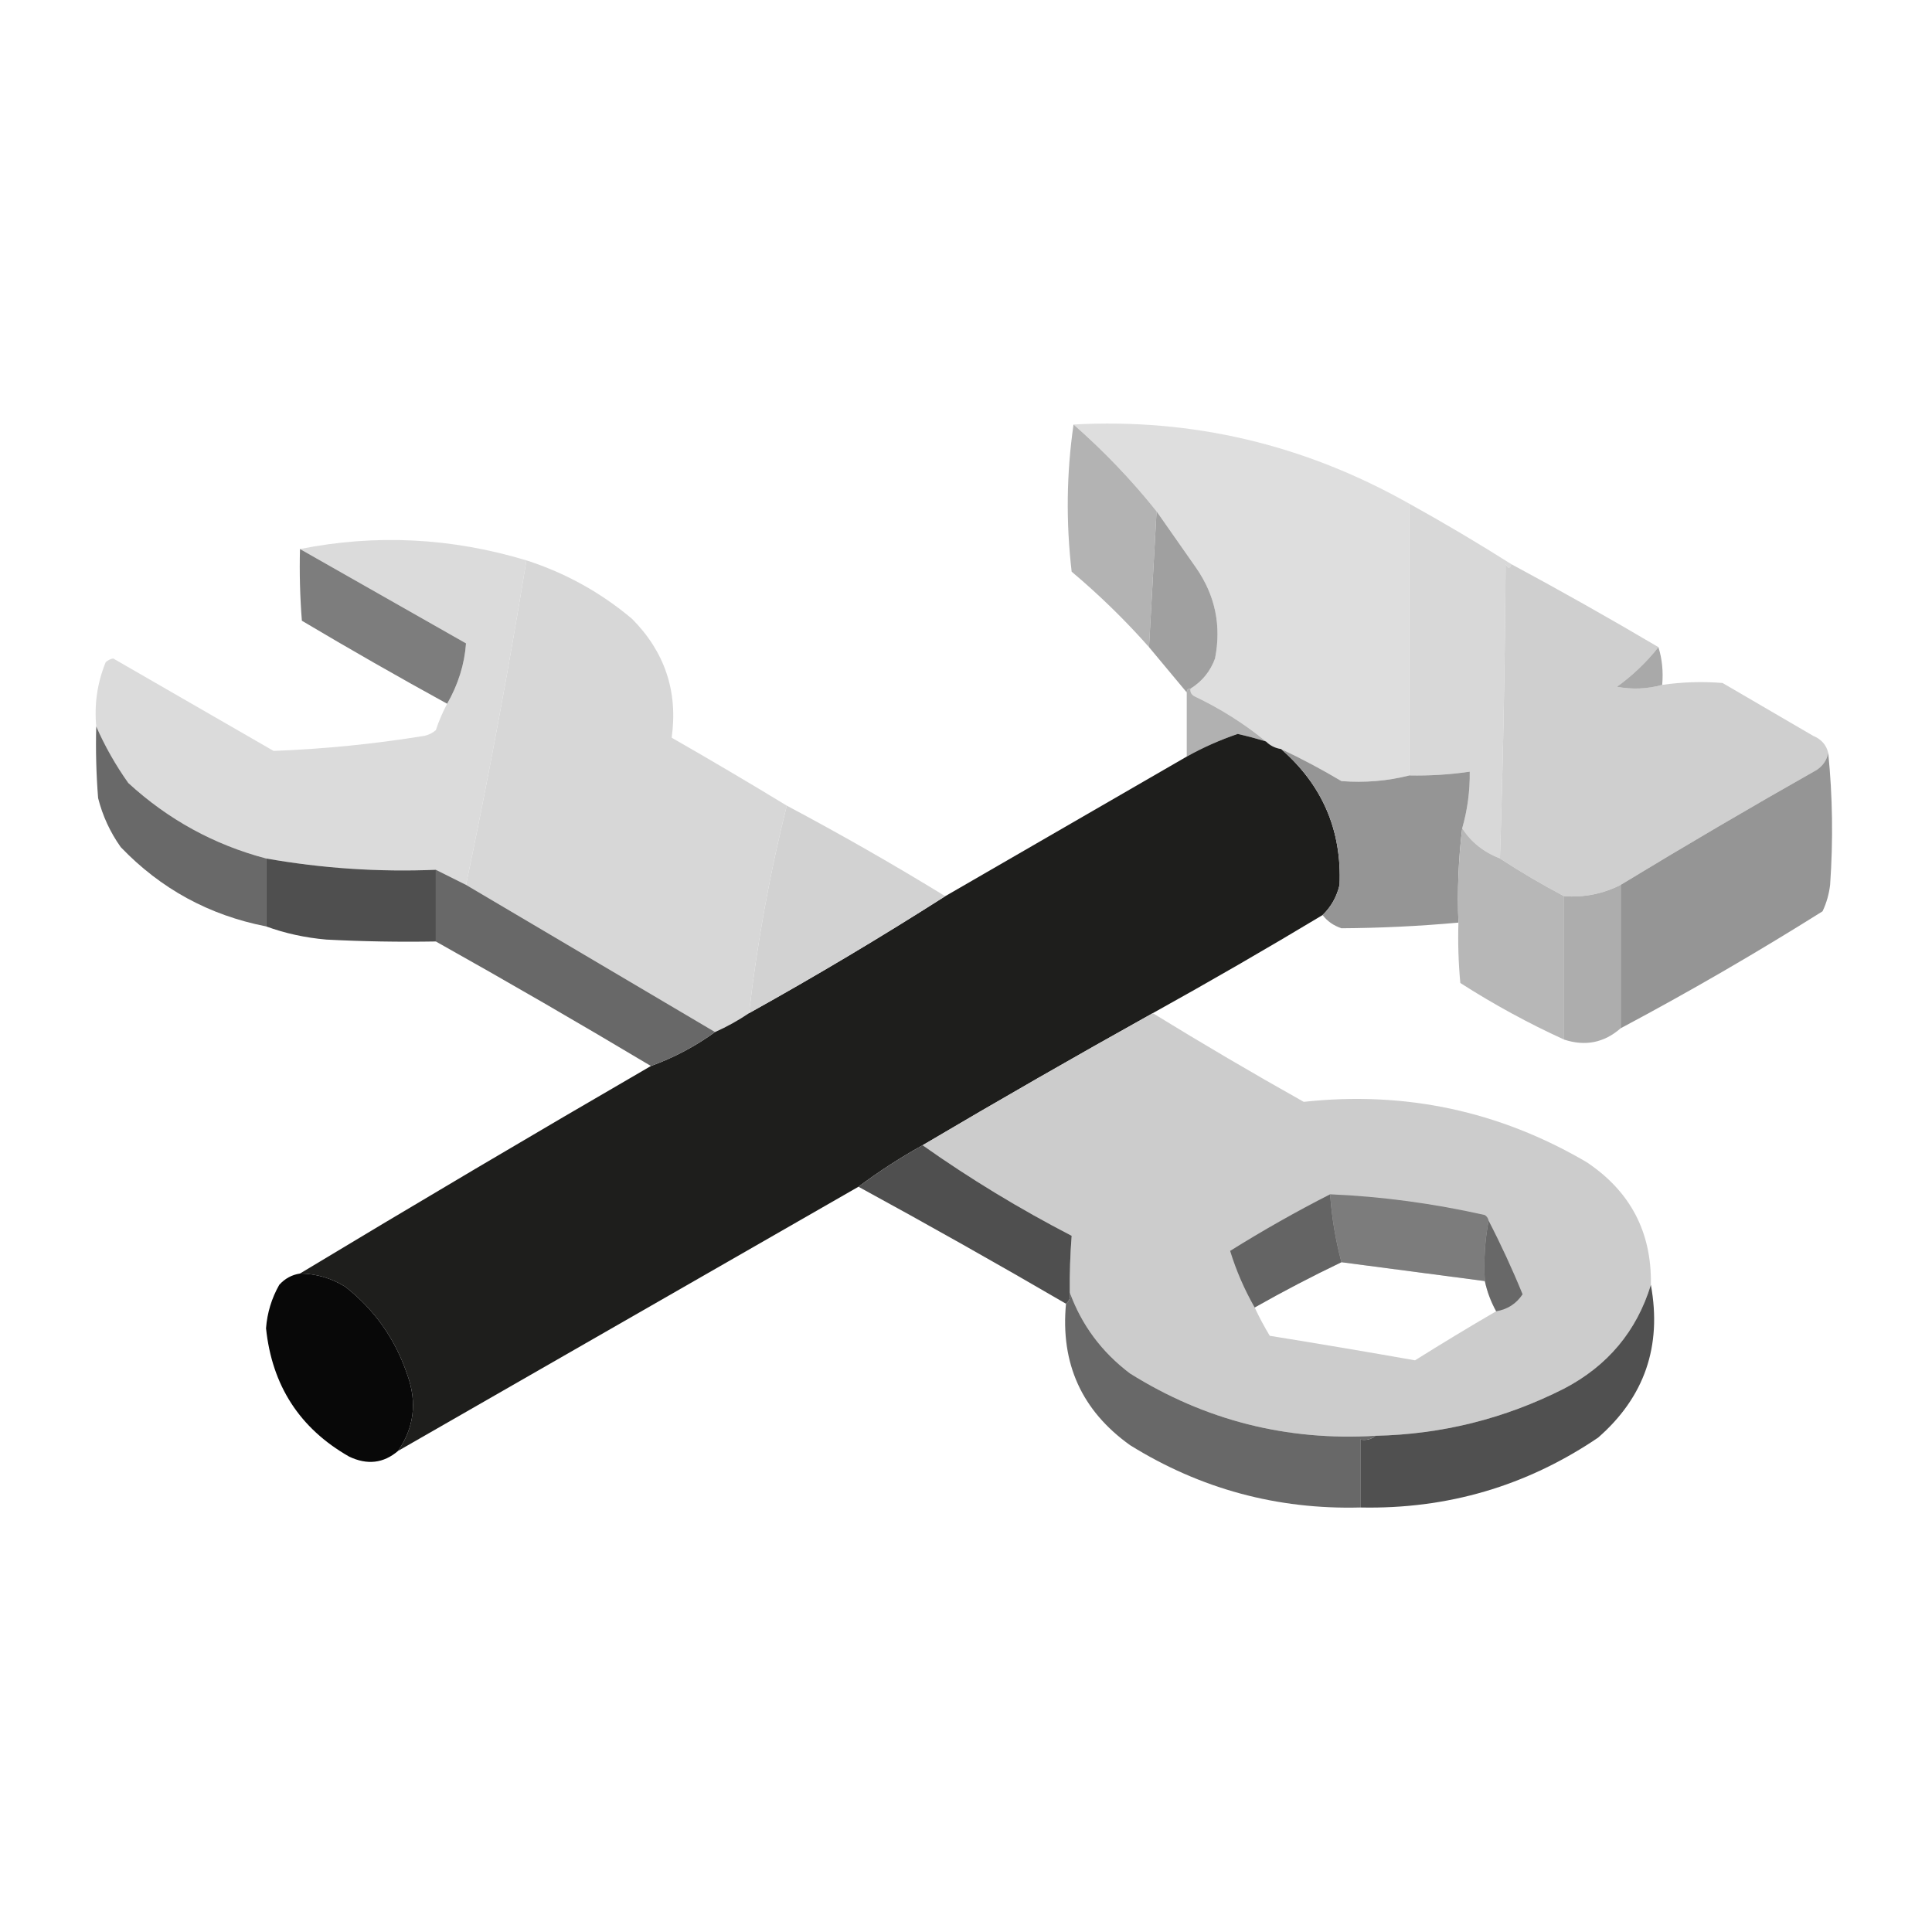 <?xml version="1.0" encoding="UTF-8"?>
<!DOCTYPE svg PUBLIC "-//W3C//DTD SVG 1.1//EN" "http://www.w3.org/Graphics/SVG/1.1/DTD/svg11.dtd">
<svg xmlns="http://www.w3.org/2000/svg" version="1.1" width="512px" height="512px" style="shape-rendering:geometricPrecision; text-rendering:geometricPrecision; image-rendering:optimizeQuality; fill-rule:evenodd; clip-rule:evenodd" xmlns:xlink="http://www.w3.org/1999/xlink">
<g><path style="opacity:0.992" fill="#dddddd" d="M 284.5,112.5 C 316.024,110.795 345.691,117.795 373.5,133.5C 373.5,157.5 373.5,181.5 373.5,205.5C 367.707,206.974 361.707,207.474 355.5,207C 350.271,203.887 344.938,201.053 339.5,198.5C 337.938,198.267 336.605,197.6 335.5,196.5C 329.738,191.775 323.404,187.775 316.5,184.5C 315.702,184.043 315.369,183.376 315.5,182.5C 318.587,180.579 320.754,177.913 322,174.5C 323.715,165.79 322.049,157.79 317,150.5C 313.49,145.471 309.99,140.471 306.5,135.5C 299.868,127.201 292.535,119.534 284.5,112.5 Z"/></g>
<g><path style="opacity:0.979" fill="#b2b2b2" d="M 284.5,112.5 C 292.535,119.534 299.868,127.201 306.5,135.5C 305.833,147.5 305.167,159.5 304.5,171.5C 298.198,164.365 291.364,157.699 284,151.5C 282.468,138.349 282.635,125.349 284.5,112.5 Z"/></g>
<g><path style="opacity:0.992" fill="#d7d7d7" d="M 373.5,133.5 C 382.701,138.596 391.701,143.93 400.5,149.5C 400.19,150.738 399.69,150.738 399,149.5C 398.832,175.67 398.332,201.67 397.5,227.5C 393.166,225.808 389.833,223.142 387.5,219.5C 388.902,214.616 389.569,209.616 389.5,204.5C 384.203,205.275 378.87,205.608 373.5,205.5C 373.5,181.5 373.5,157.5 373.5,133.5 Z"/></g>
<g><path style="opacity:0.985" fill="#dbdbdb" d="M 139.5,148.5 C 134.791,177.437 129.458,206.104 123.5,234.5C 120.833,233.167 118.167,231.833 115.5,230.5C 100.355,231.128 85.355,230.128 70.5,227.5C 56.737,223.866 44.57,217.199 34,207.5C 30.619,202.73 27.786,197.73 25.5,192.5C 24.962,186.598 25.795,180.932 28,175.5C 28.561,174.978 29.228,174.645 30,174.5C 44.157,182.65 58.323,190.817 72.5,199C 85.884,198.494 99.217,197.161 112.5,195C 113.624,194.751 114.624,194.251 115.5,193.5C 116.312,191.055 117.312,188.722 118.5,186.5C 121.43,181.371 123.096,176.038 123.5,170.5C 108.806,162.155 94.139,153.821 79.5,145.5C 99.59,141.502 119.59,142.502 139.5,148.5 Z"/></g>
<g><path style="opacity:0.982" fill="#9f9f9f" d="M 306.5,135.5 C 309.99,140.471 313.49,145.471 317,150.5C 322.049,157.79 323.715,165.79 322,174.5C 320.754,177.913 318.587,180.579 315.5,182.5C 314.833,182.5 314.5,182.833 314.5,183.5C 311.177,179.54 307.844,175.54 304.5,171.5C 305.167,159.5 305.833,147.5 306.5,135.5 Z"/></g>
<g><path style="opacity:0.971" fill="#7a7a7a" d="M 79.5,145.5 C 94.139,153.821 108.806,162.155 123.5,170.5C 123.096,176.038 121.43,181.371 118.5,186.5C 105.555,179.394 92.722,172.061 80,164.5C 79.501,158.175 79.334,151.842 79.5,145.5 Z"/></g>
<g><path style="opacity:0.993" fill="#d7d7d7" d="M 139.5,148.5 C 149.869,151.85 159.203,157.017 167.5,164C 176.203,172.775 179.703,183.275 178,195.5C 188.312,201.4 198.479,207.4 208.5,213.5C 204.002,231.472 200.669,249.805 198.5,268.5C 195.661,270.42 192.661,272.087 189.5,273.5C 167.5,260.5 145.5,247.5 123.5,234.5C 129.458,206.104 134.791,177.437 139.5,148.5 Z"/></g>
<g><path style="opacity:0.988" fill="#cecece" d="M 400.5,149.5 C 413.635,156.568 426.635,163.901 439.5,171.5C 436.335,175.498 432.668,178.998 428.5,182C 432.587,182.762 436.587,182.596 440.5,181.5C 445.82,180.734 451.154,180.568 456.5,181C 464.5,185.667 472.5,190.333 480.5,195C 482.635,195.876 483.969,197.376 484.5,199.5C 484.141,201.371 483.141,202.871 481.5,204C 463.939,213.941 446.606,224.108 429.5,234.5C 424.802,236.881 419.802,237.881 414.5,237.5C 408.669,234.419 403.002,231.085 397.5,227.5C 398.332,201.67 398.832,175.67 399,149.5C 399.69,150.738 400.19,150.738 400.5,149.5 Z"/></g>
<g><path style="opacity:0.824" fill="#969696" d="M 439.5,171.5 C 440.479,174.625 440.813,177.958 440.5,181.5C 436.587,182.596 432.587,182.762 428.5,182C 432.668,178.998 436.335,175.498 439.5,171.5 Z"/></g>
<g><path style="opacity:1" fill="#b1b1b1" d="M 315.5,182.5 C 315.369,183.376 315.702,184.043 316.5,184.5C 323.404,187.775 329.738,191.775 335.5,196.5C 333.044,195.738 330.544,195.071 328,194.5C 323.283,196.11 318.783,198.11 314.5,200.5C 314.5,194.833 314.5,189.167 314.5,183.5C 314.5,182.833 314.833,182.5 315.5,182.5 Z"/></g>
<g><path style="opacity:0.958" fill="#636363" d="M 25.5,192.5 C 27.786,197.73 30.619,202.73 34,207.5C 44.57,217.199 56.737,223.866 70.5,227.5C 70.5,233.5 70.5,239.5 70.5,245.5C 55.425,242.547 42.592,235.547 32,224.5C 29.19,220.547 27.19,216.213 26,211.5C 25.5,205.175 25.334,198.842 25.5,192.5 Z"/></g>
<g><path style="opacity:0.99" fill="#1d1d1b" d="M 335.5,196.5 C 336.605,197.6 337.938,198.267 339.5,198.5C 350.444,208.05 355.61,220.05 355,234.5C 354.262,237.648 352.762,240.315 350.5,242.5C 335.663,251.419 320.663,260.086 305.5,268.5C 285.031,279.902 264.698,291.569 244.5,303.5C 238.541,306.807 232.875,310.473 227.5,314.5C 186.806,337.845 146.139,361.178 105.5,384.5C 109.722,378.342 110.556,371.675 108,364.5C 104.824,354.961 99.324,347.128 91.5,341C 87.813,338.715 83.813,337.548 79.5,337.5C 110.335,318.915 141.335,300.581 172.5,282.5C 178.607,280.281 184.273,277.281 189.5,273.5C 192.661,272.087 195.661,270.42 198.5,268.5C 216.2,258.655 233.533,248.322 250.5,237.5C 271.833,225.167 293.167,212.833 314.5,200.5C 318.783,198.11 323.283,196.11 328,194.5C 330.544,195.071 333.044,195.738 335.5,196.5 Z"/></g>
<g><path style="opacity:0.978" fill="#939393" d="M 484.5,199.5 C 485.659,210.993 485.826,222.659 485,234.5C 484.71,236.952 484.044,239.285 483,241.5C 465.521,252.488 447.687,262.821 429.5,272.5C 429.5,259.833 429.5,247.167 429.5,234.5C 446.606,224.108 463.939,213.941 481.5,204C 483.141,202.871 484.141,201.371 484.5,199.5 Z"/></g>
<g><path style="opacity:0.989" fill="#959595" d="M 339.5,198.5 C 344.938,201.053 350.271,203.887 355.5,207C 361.707,207.474 367.707,206.974 373.5,205.5C 378.87,205.608 384.203,205.275 389.5,204.5C 389.569,209.616 388.902,214.616 387.5,219.5C 386.507,227.65 386.174,235.983 386.5,244.5C 376.173,245.436 365.84,245.936 355.5,246C 353.416,245.303 351.749,244.136 350.5,242.5C 352.762,240.315 354.262,237.648 355,234.5C 355.61,220.05 350.444,208.05 339.5,198.5 Z"/></g>
<g><path style="opacity:0.986" fill="#d2d2d2" d="M 208.5,213.5 C 222.74,221.072 236.74,229.072 250.5,237.5C 233.533,248.322 216.2,258.655 198.5,268.5C 200.669,249.805 204.002,231.472 208.5,213.5 Z"/></g>
<g><path style="opacity:0.985" fill="#b7b7b7" d="M 387.5,219.5 C 389.833,223.142 393.166,225.808 397.5,227.5C 403.002,231.085 408.669,234.419 414.5,237.5C 414.5,250.167 414.5,262.833 414.5,275.5C 405.019,271.174 395.852,266.174 387,260.5C 386.501,255.177 386.334,249.844 386.5,244.5C 386.174,235.983 386.507,227.65 387.5,219.5 Z"/></g>
<g><path style="opacity:0.982" fill="#4d4d4d" d="M 70.5,227.5 C 85.355,230.128 100.355,231.128 115.5,230.5C 115.5,236.833 115.5,243.167 115.5,249.5C 105.828,249.666 96.161,249.5 86.5,249C 80.889,248.514 75.556,247.347 70.5,245.5C 70.5,239.5 70.5,233.5 70.5,227.5 Z"/></g>
<g><path style="opacity:0.978" fill="#656565" d="M 115.5,230.5 C 118.167,231.833 120.833,233.167 123.5,234.5C 145.5,247.5 167.5,260.5 189.5,273.5C 184.273,277.281 178.607,280.281 172.5,282.5C 153.699,271.263 134.699,260.263 115.5,249.5C 115.5,243.167 115.5,236.833 115.5,230.5 Z"/></g>
<g><path style="opacity:0.985" fill="#acacac" d="M 429.5,234.5 C 429.5,247.167 429.5,259.833 429.5,272.5C 425.106,276.343 420.106,277.343 414.5,275.5C 414.5,262.833 414.5,250.167 414.5,237.5C 419.802,237.881 424.802,236.881 429.5,234.5 Z"/></g>
<g><path style="opacity:0.991" fill="#cccccc" d="M 305.5,268.5 C 318.606,276.559 331.939,284.392 345.5,292C 372.34,289.081 397.34,294.414 420.5,308C 432.092,315.753 437.759,326.586 437.5,340.5C 433.726,352.786 426.059,361.953 414.5,368C 398.78,375.962 382.113,380.129 364.5,380.5C 341.014,381.906 319.347,376.406 299.5,364C 291.994,358.344 286.66,351.177 283.5,342.5C 283.446,337.413 283.613,332.413 284,327.5C 270.187,320.353 257.02,312.353 244.5,303.5C 264.698,291.569 285.031,279.902 305.5,268.5 Z M 355.5,334.5 C 368.167,336.167 380.833,337.833 393.5,339.5C 394.108,342.327 395.108,344.993 396.5,347.5C 389.314,351.682 382.147,356.015 375,360.5C 362.225,358.245 349.392,356.079 336.5,354C 335.027,351.552 333.693,349.052 332.5,346.5C 340.079,342.212 347.745,338.212 355.5,334.5 Z"/></g>
<g><path style="opacity:0.977" fill="#4c4c4c" d="M 244.5,303.5 C 257.02,312.353 270.187,320.353 284,327.5C 283.613,332.413 283.446,337.413 283.5,342.5C 283.737,343.791 283.404,344.791 282.5,345.5C 264.301,334.901 245.968,324.568 227.5,314.5C 232.875,310.473 238.541,306.807 244.5,303.5 Z"/></g>
<g><path style="opacity:0.974" fill="#7a7a7a" d="M 352.5,316.5 C 366.106,317.078 379.772,318.911 393.5,322C 394.056,322.383 394.389,322.883 394.5,323.5C 393.512,328.64 393.179,333.974 393.5,339.5C 380.833,337.833 368.167,336.167 355.5,334.5C 353.923,328.599 352.923,322.599 352.5,316.5 Z"/></g>
<g><path style="opacity:0.985" fill="#646464" d="M 352.5,316.5 C 352.923,322.599 353.923,328.599 355.5,334.5C 347.745,338.212 340.079,342.212 332.5,346.5C 329.77,341.711 327.604,336.711 326,331.5C 334.645,326.096 343.478,321.096 352.5,316.5 Z"/></g>
<g><path style="opacity:0.966" fill="#666666" d="M 394.5,323.5 C 397.784,329.843 400.784,336.343 403.5,343C 401.835,345.502 399.502,347.002 396.5,347.5C 395.108,344.993 394.108,342.327 393.5,339.5C 393.179,333.974 393.512,328.64 394.5,323.5 Z"/></g>
<g><path style="opacity:0.966" fill="#000000" d="M 79.5,337.5 C 83.813,337.548 87.813,338.715 91.5,341C 99.324,347.128 104.824,354.961 108,364.5C 110.556,371.675 109.722,378.342 105.5,384.5C 101.638,387.805 97.305,388.305 92.5,386C 79.419,378.532 72.086,367.199 70.5,352C 70.816,347.901 71.983,344.067 74,340.5C 75.488,338.84 77.321,337.84 79.5,337.5 Z"/></g>
<g><path style="opacity:0.974" fill="#4c4c4c" d="M 437.5,340.5 C 440.47,356.761 435.803,370.261 423.5,381C 404.546,393.825 383.546,399.992 360.5,399.5C 360.5,393.5 360.5,387.5 360.5,381.5C 362.099,381.768 363.432,381.434 364.5,380.5C 382.113,380.129 398.78,375.962 414.5,368C 426.059,361.953 433.726,352.786 437.5,340.5 Z"/></g>
<g><path style="opacity:0.964" fill="#636363" d="M 283.5,342.5 C 286.66,351.177 291.994,358.344 299.5,364C 319.347,376.406 341.014,381.906 364.5,380.5C 363.432,381.434 362.099,381.768 360.5,381.5C 360.5,387.5 360.5,393.5 360.5,399.5C 338.481,400.079 318.147,394.579 299.5,383C 286.673,373.84 281.007,361.34 282.5,345.5C 283.404,344.791 283.737,343.791 283.5,342.5 Z"/></g>
</svg>
